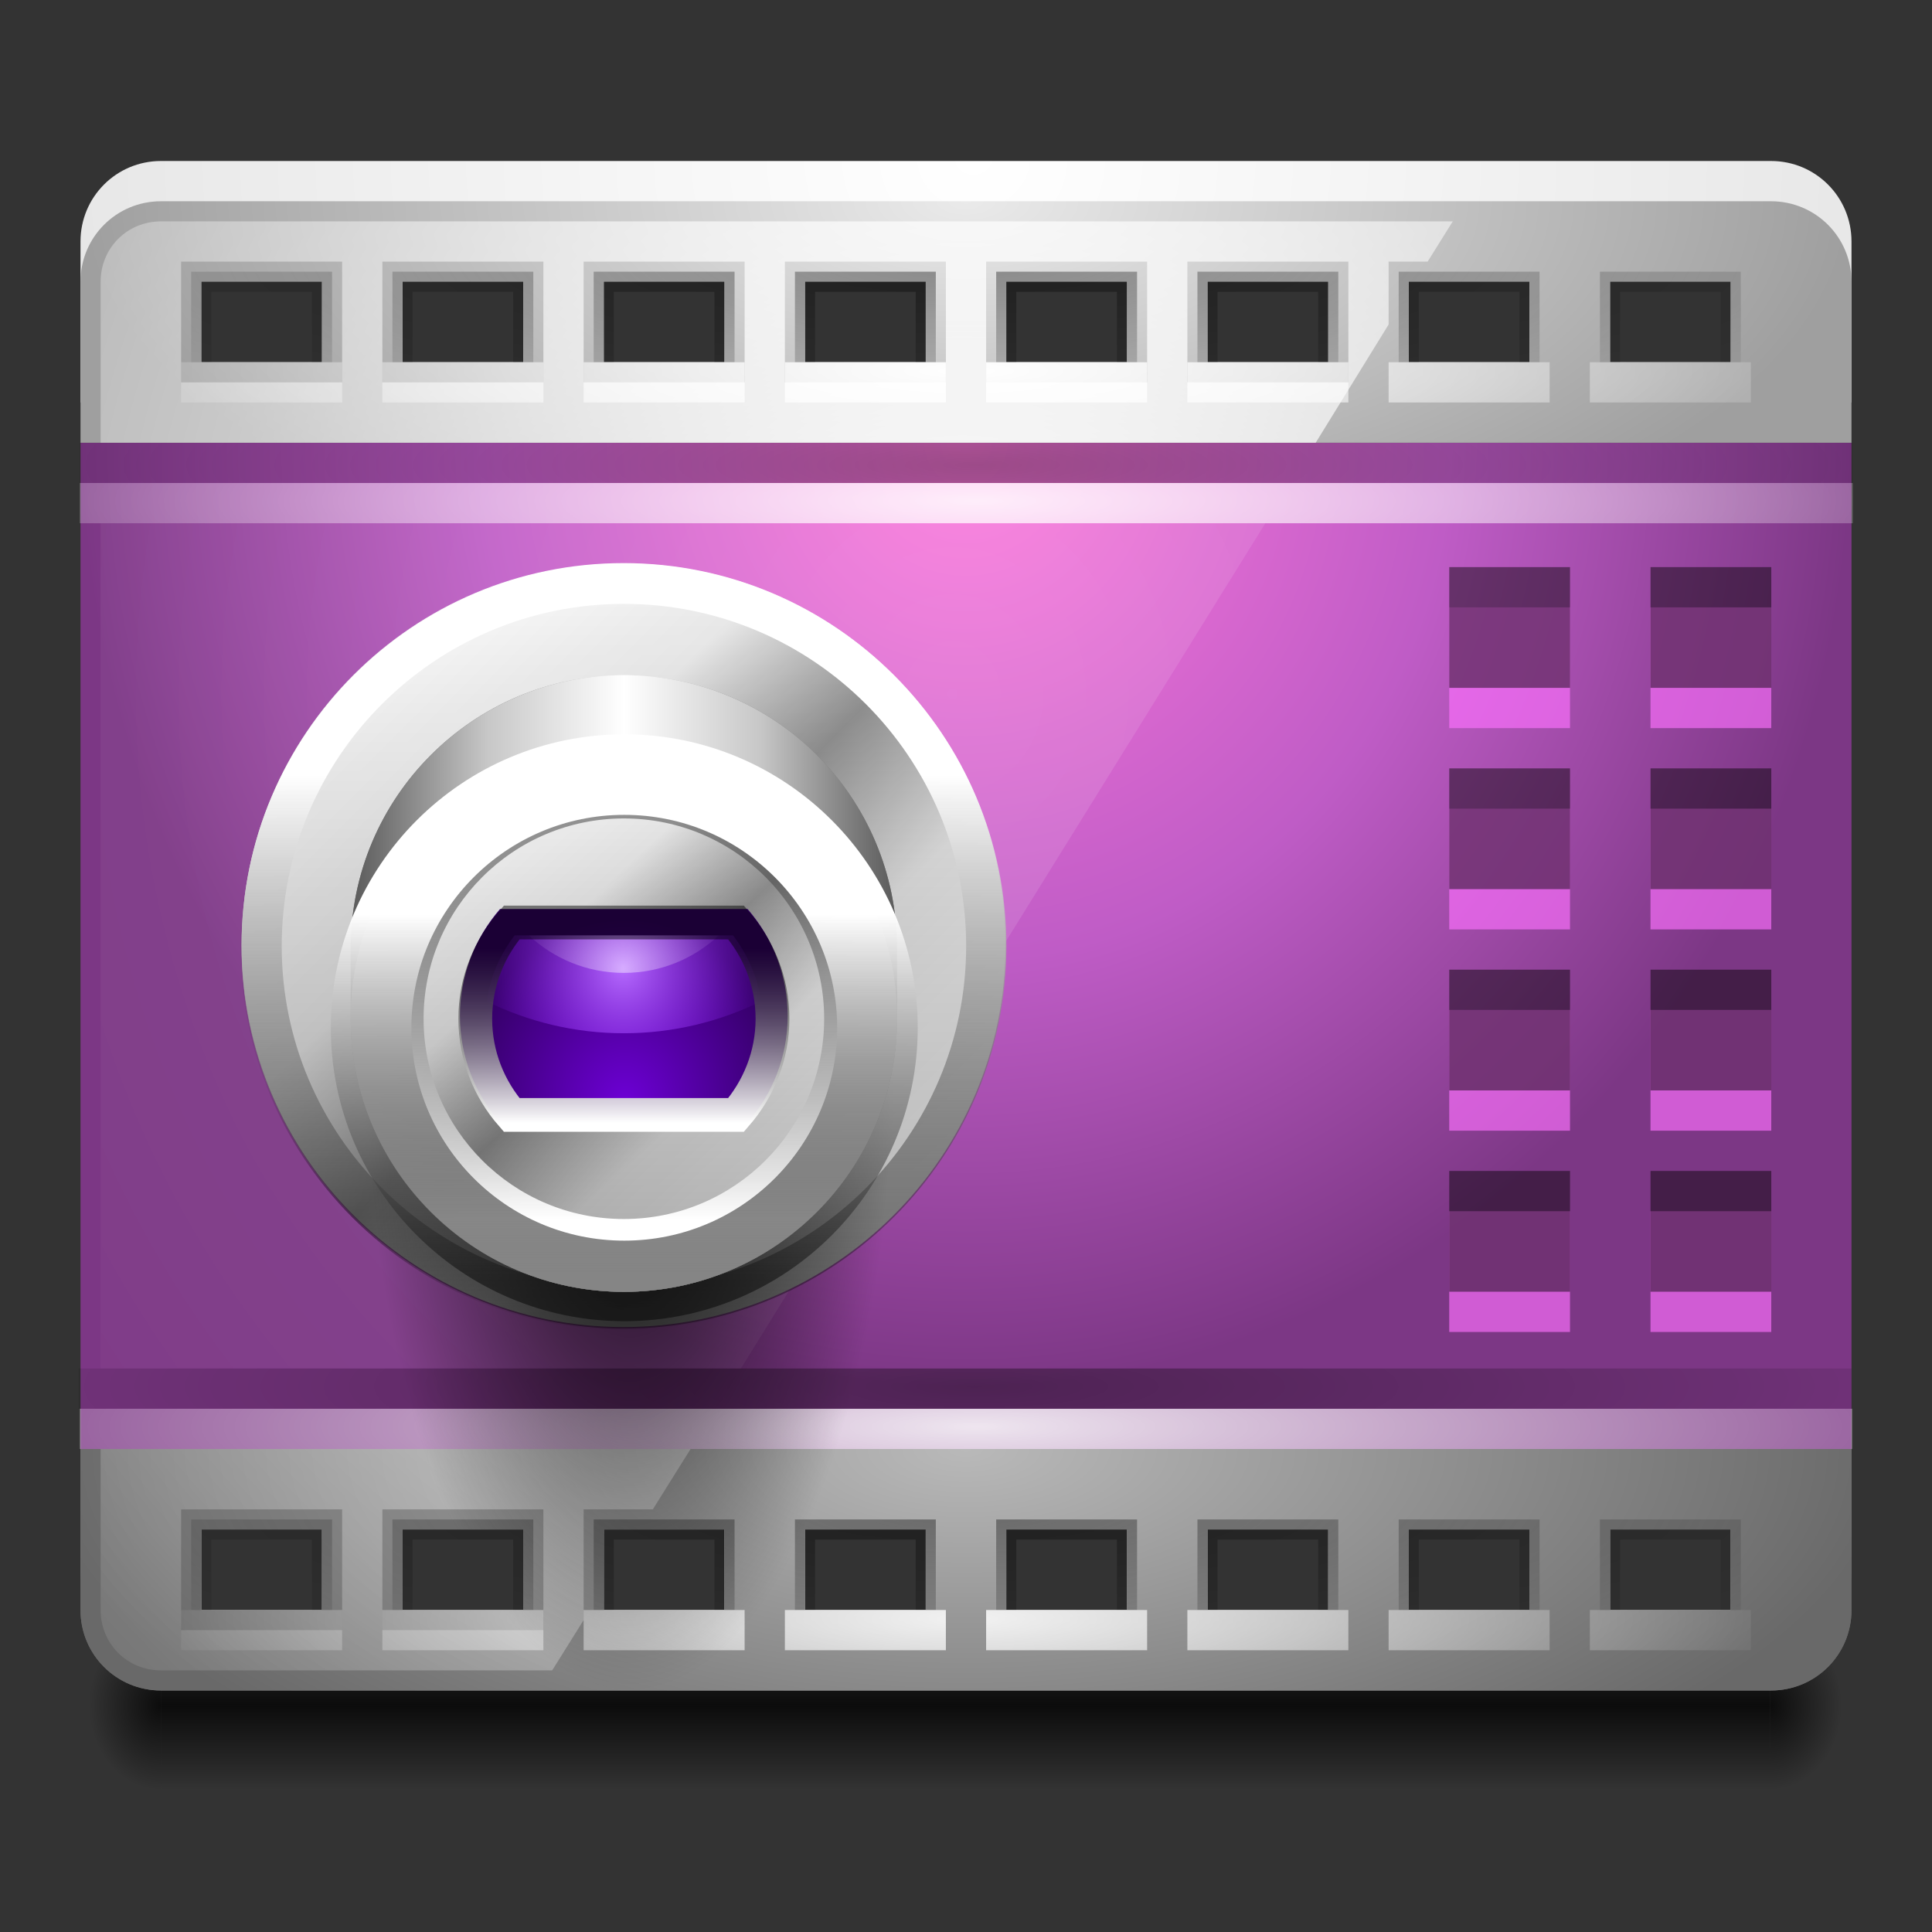 <?xml version="1.0" encoding="UTF-8" standalone="no"?>
<!-- Created with Inkscape (http://www.inkscape.org/) -->

<svg
   xmlns:dc="http://purl.org/dc/elements/1.1/"
   xmlns:cc="http://creativecommons.org/ns#"
   xmlns:rdf="http://www.w3.org/1999/02/22-rdf-syntax-ns#"
   xmlns:svg="http://www.w3.org/2000/svg"
   xmlns="http://www.w3.org/2000/svg"
   xmlns:xlink="http://www.w3.org/1999/xlink"
   xmlns:sodipodi="http://sodipodi.sourceforge.net/DTD/sodipodi-0.dtd"
   xmlns:inkscape="http://www.inkscape.org/namespaces/inkscape"
   width="48"
   height="48"
   id="svg2"
   version="1.1"
   inkscape:version="0.48.3.1 r9886"
   sodipodi:docname="kazam-icon-64.svg"
   inkscape:export-filename="./kazam-icon.png"
   inkscape:export-xdpi="90"
   inkscape:export-ydpi="90"
   author="Frank Souza">
  <rect width="100%" height="100%" fill="#333333" stroke="none"/>
  <defs
     id="defs4">
    <linearGradient
       id="linearGradient5632">
      <stop
         style="stop-color:#b0b0b0;stop-opacity:1;"
         offset="0"
         id="stop5634" />
      <stop
         style="stop-color:#ffffff;stop-opacity:1;"
         offset="1"
         id="stop5636" />
    </linearGradient>
    <linearGradient
       inkscape:collect="always"
       id="linearGradient4347-8">
      <stop
         style="stop-color:#b9b9b9;stop-opacity:1"
         offset="0"
         id="stop4349-9" />
      <stop
         style="stop-color:#696969;stop-opacity:1"
         offset="1"
         id="stop4351-4" />
    </linearGradient>
    <linearGradient
       id="linearGradient3134-1">
      <stop
         id="stop3136-5"
         offset="0"
         style="stop-color:#ffffff;stop-opacity:0.873;" />
      <stop
         id="stop3138-4"
         offset="1"
         style="stop-color:#ffffff;stop-opacity:0;" />
    </linearGradient>
    <linearGradient
       id="linearGradient3910-43">
      <stop
         id="stop3912-8"
         offset="0"
         style="stop-color:#000000;stop-opacity:0.377;" />
      <stop
         id="stop3914-9"
         offset="1"
         style="stop-color:#000000;stop-opacity:0;" />
    </linearGradient>
    <linearGradient
       id="linearGradient4287-3"
       inkscape:collect="always">
      <stop
         id="stop4289-7"
         offset="0"
         style="stop-color:#eaeaea;stop-opacity:1" />
      <stop
         id="stop4291-8"
         offset="1"
         style="stop-color:#9f9f9f;stop-opacity:1" />
    </linearGradient>
    <linearGradient
       id="linearGradient3855-8">
      <stop
         id="stop3857-0"
         offset="0"
         style="stop-color:#000000;stop-opacity:0.479;" />
      <stop
         id="stop3859-3"
         offset="1"
         style="stop-color:#ffffff;stop-opacity:1;" />
    </linearGradient>
    <linearGradient
       id="linearGradient3957-1">
      <stop
         id="stop3959-1"
         offset="0"
         style="stop-color:#ffffff;stop-opacity:0.124;" />
      <stop
         id="stop3961-4"
         offset="1"
         style="stop-color:#ffffff;stop-opacity:0;" />
    </linearGradient>
    <linearGradient
       id="linearGradient3965-1">
      <stop
         style="stop-color:#ff79dd;stop-opacity:1;"
         offset="0"
         id="stop3967-5" />
      <stop
         id="stop3881"
         offset="0.546"
         style="stop-color:#bf5cc6;stop-opacity:1;" />
      <stop
         style="stop-color:#7c3785;stop-opacity:1;"
         offset="1"
         id="stop3969-4" />
    </linearGradient>
    <linearGradient
       id="linearGradient3987-3">
      <stop
         id="stop3989-3"
         offset="0"
         style="stop-color:#595959;stop-opacity:1;" />
      <stop
         style="stop-color:#c7c7c7;stop-opacity:1;"
         offset="0.25"
         id="stop5652" />
      <stop
         style="stop-color:#ffffff;stop-opacity:1;"
         offset="0.5"
         id="stop5648" />
      <stop
         id="stop5650"
         offset="0.75"
         style="stop-color:#c7c7c7;stop-opacity:1;" />
      <stop
         id="stop3991-5"
         offset="1"
         style="stop-color:#595959;stop-opacity:1;" />
    </linearGradient>
    <linearGradient
       id="linearGradient3995-9"
       inkscape:collect="always">
      <stop
         id="stop3997-7"
         offset="0"
         style="stop-color:#6d00d6;stop-opacity:1" />
      <stop
         id="stop3999-1"
         offset="1"
         style="stop-color:#340066;stop-opacity:1" />
    </linearGradient>
    <linearGradient
       id="linearGradient4032-7"
       inkscape:collect="always">
      <stop
         id="stop4034-6"
         offset="0"
         style="stop-color:#b66bff;stop-opacity:1" />
      <stop
         id="stop4036-1"
         offset="1"
         style="stop-color:#8d19ff;stop-opacity:0;" />
    </linearGradient>
    <linearGradient
       id="linearGradient4040-4"
       inkscape:collect="always">
      <stop
         id="stop4042-7"
         offset="0"
         style="stop-color:#ffffff;stop-opacity:0.442" />
      <stop
         id="stop4044-6"
         offset="1"
         style="stop-color:#ddbaff;stop-opacity:0" />
    </linearGradient>
    <linearGradient
       id="linearGradient4519-1">
      <stop
         id="stop4521-1"
         offset="0"
         style="stop-color:#000000;stop-opacity:1;" />
      <stop
         style="stop-color:#000000;stop-opacity:0.383;"
         offset="0.6"
         id="stop4527-1" />
      <stop
         id="stop4523-9"
         offset="1"
         style="stop-color:#000000;stop-opacity:0;" />
    </linearGradient>
    <linearGradient
       id="linearGradient3121-0">
      <stop
         style="stop-color:#000000;stop-opacity:0;"
         offset="0"
         id="stop3123-1" />
      <stop
         id="stop3125-4"
         offset="0.296"
         style="stop-color:#000000;stop-opacity:0.068;" />
      <stop
         id="stop3127-2"
         offset="0.5"
         style="stop-color:#000000;stop-opacity:0.412;" />
      <stop
         style="stop-color:#000000;stop-opacity:0.067;"
         offset="0.704"
         id="stop3129-9" />
      <stop
         style="stop-color:#000000;stop-opacity:0;"
         offset="1"
         id="stop3131-6" />
    </linearGradient>
    <linearGradient
       id="linearGradient3229-73">
      <stop
         id="stop3231-2"
         offset="0"
         style="stop-color:#ffffff;stop-opacity:1;" />
      <stop
         id="stop3233-0"
         offset="1"
         style="stop-color:#e7e7e7;stop-opacity:1;" />
    </linearGradient>
    <linearGradient
       id="linearGradient3855-6"
       inkscape:collect="always">
      <stop
         id="stop3857-2"
         offset="0"
         style="stop-color:#000000;stop-opacity:0.357" />
      <stop
         id="stop3859-8"
         offset="1"
         style="stop-color:#ffffff;stop-opacity:1" />
    </linearGradient>
    <linearGradient
       id="linearGradient3971-2">
      <stop
         id="stop3973-5"
         offset="0"
         style="stop-color:#797979;stop-opacity:1" />
      <stop
         style="stop-color:#797979;stop-opacity:1"
         offset="0.296"
         id="stop3975-8" />
      <stop
         style="stop-color:#ffffff;stop-opacity:1;"
         offset="0.5"
         id="stop3977-8" />
      <stop
         id="stop3979-6"
         offset="0.704"
         style="stop-color:#797979;stop-opacity:1" />
      <stop
         id="stop3981-1"
         offset="1"
         style="stop-color:#797979;stop-opacity:1" />
    </linearGradient>
    <linearGradient
       id="linearGradient4470-6"
       inkscape:collect="always">
      <stop
         id="stop4472-6"
         offset="0"
         style="stop-color:#ffffff;stop-opacity:1;" />
      <stop
         id="stop4474-5"
         offset="1"
         style="stop-color:#ffffff;stop-opacity:0;" />
    </linearGradient>
    <linearGradient
       id="linearGradient4613-56">
      <stop
         id="stop4615-7"
         offset="0"
         style="stop-color:#000000;stop-opacity:0.77;" />
      <stop
         id="stop4617-8"
         offset="1"
         style="stop-color:#000000;stop-opacity:0;" />
    </linearGradient>
    <linearGradient
       inkscape:collect="always"
       id="linearGradient4347-8-4">
      <stop
         style="stop-color:#b9b9b9;stop-opacity:1"
         offset="0"
         id="stop4349-9-7" />
      <stop
         style="stop-color:#696969;stop-opacity:1"
         offset="1"
         id="stop4351-4-4" />
    </linearGradient>
    <linearGradient
       id="linearGradient3134-5"
       inkscape:collect="always">
      <stop
         id="stop3136-05"
         offset="0"
         style="stop-color:#ffffff;stop-opacity:1;" />
      <stop
         id="stop3138-40"
         offset="1"
         style="stop-color:#ffffff;stop-opacity:0;" />
    </linearGradient>
    <linearGradient
       id="linearGradient3855-3"
       inkscape:collect="always">
      <stop
         id="stop3857-21"
         offset="0"
         style="stop-color:#000000;stop-opacity:0.357" />
      <stop
         id="stop3859-0"
         offset="1"
         style="stop-color:#ffffff;stop-opacity:1" />
    </linearGradient>
    <linearGradient
       id="linearGradient3971-6">
      <stop
         id="stop3973-4"
         offset="0"
         style="stop-color:#797979;stop-opacity:1" />
      <stop
         style="stop-color:#797979;stop-opacity:1"
         offset="0.296"
         id="stop3975-1" />
      <stop
         style="stop-color:#ffffff;stop-opacity:1;"
         offset="0.5"
         id="stop3977-2" />
      <stop
         id="stop3979-2"
         offset="0.704"
         style="stop-color:#797979;stop-opacity:1" />
      <stop
         id="stop3981-9"
         offset="1"
         style="stop-color:#797979;stop-opacity:1" />
    </linearGradient>
    <linearGradient
       id="linearGradient4470-2"
       inkscape:collect="always">
      <stop
         id="stop4472-7"
         offset="0"
         style="stop-color:#ffffff;stop-opacity:1;" />
      <stop
         id="stop4474-6"
         offset="1"
         style="stop-color:#ffffff;stop-opacity:0;" />
    </linearGradient>
    <linearGradient
       id="linearGradient4613-9">
      <stop
         id="stop4615-5"
         offset="0"
         style="stop-color:#000000;stop-opacity:0.77;" />
      <stop
         id="stop4617-5"
         offset="1"
         style="stop-color:#000000;stop-opacity:0;" />
    </linearGradient>
    <linearGradient
       id="linearGradient4613-9-3">
      <stop
         id="stop4615-5-5"
         offset="0"
         style="stop-color:#000000;stop-opacity:0.77;" />
      <stop
         id="stop4617-5-3"
         offset="1"
         style="stop-color:#000000;stop-opacity:0;" />
    </linearGradient>
    <radialGradient
       inkscape:collect="always"
       xlink:href="#linearGradient4613-56"
       id="radialGradient5044"
       gradientUnits="userSpaceOnUse"
       gradientTransform="matrix(1.8,0,0,2,-6,-118)"
       cx="8.889"
       cy="118"
       fx="8.889"
       fy="118"
       r="2.5" />
    <linearGradient
       inkscape:collect="always"
       xlink:href="#linearGradient4613-56"
       id="linearGradient5046"
       gradientUnits="userSpaceOnUse"
       gradientTransform="matrix(0.475,0,0,0.5,1.627,1379.862)"
       x1="21"
       y1="118"
       x2="21"
       y2="113" />
    <linearGradient
       inkscape:collect="always"
       xlink:href="#linearGradient4613-56"
       id="linearGradient5048"
       gradientUnits="userSpaceOnUse"
       gradientTransform="matrix(0.475,0,0,-0.5,1.627,1497.862)"
       x1="21"
       y1="118"
       x2="21"
       y2="113" />
    <radialGradient
       inkscape:collect="always"
       xlink:href="#linearGradient4613-56"
       id="radialGradient5050"
       gradientUnits="userSpaceOnUse"
       gradientTransform="matrix(1.8,0,0,2,-6,-118)"
       cx="8.889"
       cy="118"
       fx="8.889"
       fy="118"
       r="2.5" />
    <radialGradient
       inkscape:collect="always"
       xlink:href="#linearGradient3229-73"
       id="radialGradient5052"
       gradientUnits="userSpaceOnUse"
       gradientTransform="matrix(0.466,0,0,-0.136,2.387,1559.592)"
       cx="64"
       cy="953.075"
       fx="64"
       fy="953.075"
       r="59" />
    <radialGradient
       inkscape:collect="always"
       xlink:href="#linearGradient3965-1"
       id="radialGradient5054"
       gradientUnits="userSpaceOnUse"
       gradientTransform="matrix(3.0032605e-6,1.093,-1,2.7496812e-6,1423.072,1366.396)"
       cx="32"
       cy="1390.604"
       fx="32"
       fy="1390.604"
       r="27" />
    <radialGradient
       inkscape:collect="always"
       xlink:href="#linearGradient3229-73"
       id="radialGradient5056"
       gradientUnits="userSpaceOnUse"
       gradientTransform="matrix(0.466,0,0,0.415,2.387,1004.831)"
       cx="64"
       cy="936.434"
       fx="64"
       fy="936.434"
       r="59" />
    <radialGradient
       inkscape:collect="always"
       xlink:href="#linearGradient4287-3"
       id="radialGradient5058"
       gradientUnits="userSpaceOnUse"
       gradientTransform="matrix(0.466,0,0,0.194,2.401,1214.589)"
       cx="64"
       cy="928.801"
       fx="64"
       fy="928.801"
       r="59" />
    <radialGradient
       inkscape:collect="always"
       xlink:href="#linearGradient3910-43"
       id="radialGradient5060"
       gradientUnits="userSpaceOnUse"
       gradientTransform="matrix(0.623,1.058188e-7,-1.5391825e-8,0.094,-7.65,1312.196)"
       cx="64.093"
       cy="953.27"
       fx="64.093"
       fy="953.27"
       r="59.5" />
    <radialGradient
       inkscape:collect="always"
       xlink:href="#linearGradient3910-43"
       id="radialGradient5062"
       gradientUnits="userSpaceOnUse"
       gradientTransform="matrix(0.623,1.058188e-7,-1.5391825e-8,0.094,-7.641,1340.197)"
       cx="64.093"
       cy="953.27"
       fx="64.093"
       fy="953.27"
       r="59.5" />
    <radialGradient
       inkscape:collect="always"
       xlink:href="#linearGradient3910-43"
       id="radialGradient5064"
       gradientUnits="userSpaceOnUse"
       gradientTransform="matrix(0.675,0,0,0.129,-10.824,1275.745)"
       cx="63.464"
       cy="931.134"
       fx="63.464"
       fy="931.134"
       r="50.387" />
    <radialGradient
       inkscape:collect="always"
       xlink:href="#linearGradient3134-1"
       id="radialGradient5066"
       gradientUnits="userSpaceOnUse"
       gradientTransform="matrix(0.466,0,0,0.109,2.401,1295.682)"
       cx="63.464"
       cy="949.854"
       fx="63.464"
       fy="949.854"
       r="50.387" />
    <radialGradient
       inkscape:collect="always"
       xlink:href="#linearGradient3957-1"
       id="radialGradient5068"
       gradientUnits="userSpaceOnUse"
       gradientTransform="matrix(1.702,0,0,1.872,-20.362,1242.304)"
       cx="30.175"
       cy="88.711"
       fx="30.175"
       fy="88.711"
       r="23.5" />
    <linearGradient
       inkscape:collect="always"
       xlink:href="#linearGradient5632"
       id="linearGradient5070"
       gradientUnits="userSpaceOnUse"
       x1="22.5"
       y1="97.847"
       x2="22.5"
       y2="33" />
    <linearGradient
       inkscape:collect="always"
       xlink:href="#linearGradient3121-0"
       id="linearGradient5072"
       gradientUnits="userSpaceOnUse"
       x1="-10"
       y1="65.5"
       x2="55"
       y2="65.5" />
    <linearGradient
       inkscape:collect="always"
       xlink:href="#linearGradient3855-6"
       id="linearGradient5074"
       gradientUnits="userSpaceOnUse"
       x1="22.445"
       y1="98"
       x2="22.445"
       y2="48.309" />
    <radialGradient
       inkscape:collect="always"
       xlink:href="#linearGradient4347-8"
       id="radialGradient5076"
       gradientUnits="userSpaceOnUse"
       gradientTransform="matrix(0.466,0,0,-0.194,2.401,1618.135)"
       cx="64"
       cy="964.393"
       fx="64"
       fy="964.393"
       r="59" />
    <radialGradient
       inkscape:collect="always"
       xlink:href="#linearGradient3134-1"
       id="radialGradient5078"
       gradientUnits="userSpaceOnUse"
       gradientTransform="matrix(0.623,-1.058188e-7,-1.5390553e-8,-0.094,-7.649,1520.528)"
       cx="64.093"
       cy="953.27"
       fx="64.093"
       fy="953.27"
       r="59.5" />
    <radialGradient
       inkscape:collect="always"
       xlink:href="#linearGradient3134-1"
       id="radialGradient5080"
       gradientUnits="userSpaceOnUse"
       gradientTransform="matrix(0.623,-1.058188e-7,-1.5390553e-8,-0.094,-7.654,1492.528)"
       cx="64.093"
       cy="953.27"
       fx="64.093"
       fy="953.27"
       r="59.5" />
    <radialGradient
       inkscape:collect="always"
       xlink:href="#linearGradient3910-43"
       id="radialGradient5082"
       gradientUnits="userSpaceOnUse"
       gradientTransform="matrix(0.675,0,0,0.129,-10.824,1312.745)"
       cx="63.464"
       cy="931.134"
       fx="63.464"
       fy="931.134"
       r="50.387" />
    <radialGradient
       inkscape:collect="always"
       xlink:href="#linearGradient3134-1"
       id="radialGradient5084"
       gradientUnits="userSpaceOnUse"
       gradientTransform="matrix(0.466,0,0,0.109,2.401,1332.682)"
       cx="63.464"
       cy="949.854"
       fx="63.464"
       fy="949.854"
       r="50.387" />
    <radialGradient
       inkscape:collect="always"
       xlink:href="#linearGradient4470-6"
       id="radialGradient5086"
       gradientUnits="userSpaceOnUse"
       gradientTransform="matrix(1.702,0,0,1.872,-20.362,-77.058)"
       cx="30.175"
       cy="88.711"
       fx="30.175"
       fy="88.711"
       r="23.5" />
    <radialGradient
       inkscape:collect="always"
       xlink:href="#linearGradient4519-1"
       id="radialGradient5088"
       gradientUnits="userSpaceOnUse"
       gradientTransform="matrix(-6.2503233e-7,0.947,-0.454,-3.0707099e-7,473.599,61.238)"
       cx="41"
       cy="994.784"
       fx="41"
       fy="994.784"
       r="20" />
    <linearGradient
       inkscape:collect="always"
       xlink:href="#linearGradient3971-2"
       id="linearGradient5090"
       gradientUnits="userSpaceOnUse"
       gradientTransform="matrix(0.478,0,0,0.478,0.248,944.684)"
       x1="26"
       y1="988.862"
       x2="63"
       y2="988.862" />
    <linearGradient
       inkscape:collect="always"
       xlink:href="#linearGradient3987-3"
       id="linearGradient5092"
       gradientUnits="userSpaceOnUse"
       x1="12.683"
       y1="1417.645"
       x2="30.379"
       y2="1417.645" />
    <linearGradient
       inkscape:collect="always"
       xlink:href="#linearGradient5632"
       id="linearGradient5094"
       gradientUnits="userSpaceOnUse"
       gradientTransform="matrix(0.478,0,0,0.478,0.248,1386.539)"
       x1="44.5"
       y1="85.999"
       x2="44.5"
       y2="48.992" />
    <linearGradient
       inkscape:collect="always"
       xlink:href="#linearGradient3121-0"
       id="linearGradient5096"
       gradientUnits="userSpaceOnUse"
       gradientTransform="matrix(0,0.478,-0.478,0,53.815,1397.54)"
       x1="32"
       y1="81"
       x2="59"
       y2="56" />
    <linearGradient
       inkscape:collect="always"
       xlink:href="#linearGradient3855-6"
       id="linearGradient5098"
       gradientUnits="userSpaceOnUse"
       gradientTransform="matrix(0.479,0,0,0.479,0.235,1386.52)"
       x1="43.699"
       y1="50.045"
       x2="43.699"
       y2="82.344" />
    <radialGradient
       inkscape:collect="always"
       xlink:href="#linearGradient3995-9"
       id="radialGradient5100"
       gradientUnits="userSpaceOnUse"
       gradientTransform="matrix(0.451,0,0,0.505,3.106,917.995)"
       cx="41"
       cy="997.334"
       fx="41"
       fy="997.334"
       r="12.556" />
    <radialGradient
       inkscape:collect="always"
       xlink:href="#linearGradient4032-7"
       id="radialGradient5102"
       gradientUnits="userSpaceOnUse"
       gradientTransform="matrix(0.401,0,0,0.451,5.143,1385.326)"
       cx="40.875"
       cy="70.47"
       fx="40.875"
       fy="70.47"
       r="12.375" />
    <radialGradient
       inkscape:collect="always"
       xlink:href="#linearGradient4040-4"
       id="radialGradient5104"
       gradientUnits="userSpaceOnUse"
       gradientTransform="matrix(0.451,0,0,0.393,3.106,1389.652)"
       cx="40.875"
       cy="70.131"
       fx="40.875"
       fy="70.131"
       r="8.969" />
    <linearGradient
       inkscape:collect="always"
       xlink:href="#linearGradient3855-8"
       id="linearGradient5106"
       gradientUnits="userSpaceOnUse"
       gradientTransform="matrix(0.492,0,0,0.492,-0.371,930.641)"
       x1="44.5"
       y1="986.213"
       x2="44.5"
       y2="999.18" />
    <linearGradient
       inkscape:collect="always"
       xlink:href="#linearGradient3855-8"
       id="linearGradient5108"
       gradientUnits="userSpaceOnUse"
       gradientTransform="matrix(0.971,0,0,0.971,1.302,926.337)"
       x1="44.5"
       y1="86"
       x2="44.5"
       y2="58.484" />
    <radialGradient
       inkscape:collect="always"
       xlink:href="#linearGradient3229-73"
       id="radialGradient5110"
       gradientUnits="userSpaceOnUse"
       gradientTransform="matrix(0,0.273,-1,-1.8822082e-8,41,1507.817)"
       cx="24"
       cy="17"
       fx="24"
       fy="17"
       r="22" />
    <radialGradient
       inkscape:collect="always"
       xlink:href="#linearGradient4613-9"
       id="radialGradient5112"
       gradientUnits="userSpaceOnUse"
       gradientTransform="matrix(1.8,0,0,2,-6,-118)"
       cx="8.889"
       cy="118"
       fx="8.889"
       fy="118"
       r="2.5" />
    <linearGradient
       inkscape:collect="always"
       xlink:href="#linearGradient4613-9"
       id="linearGradient5114"
       gradientUnits="userSpaceOnUse"
       gradientTransform="matrix(0.93,0,0,1,0.699,924.362)"
       x1="21"
       y1="118"
       x2="21"
       y2="113" />
    <linearGradient
       inkscape:collect="always"
       xlink:href="#linearGradient4613-9"
       id="linearGradient5116"
       gradientUnits="userSpaceOnUse"
       gradientTransform="matrix(0.93,0,0,-1,0.699,1160.362)"
       x1="21"
       y1="118"
       x2="21"
       y2="113" />
    <radialGradient
       inkscape:collect="always"
       xlink:href="#linearGradient4613-9"
       id="radialGradient5118"
       gradientUnits="userSpaceOnUse"
       gradientTransform="matrix(1.8,0,0,2,-6,-118)"
       cx="8.889"
       cy="118"
       fx="8.889"
       fy="118"
       r="2.5" />
    <radialGradient
       inkscape:collect="always"
       xlink:href="#linearGradient4347-8-4"
       id="radialGradient5120"
       gradientUnits="userSpaceOnUse"
       gradientTransform="matrix(1.015,0,0,-0.441,-0.364,1524.468)"
       cx="24"
       cy="20.631"
       fx="24"
       fy="20.631"
       r="22.656" />
    <radialGradient
       inkscape:collect="always"
       xlink:href="#linearGradient4347-8"
       id="radialGradient5122"
       gradientUnits="userSpaceOnUse"
       gradientTransform="matrix(1.015,0,0,-0.441,-0.364,1524.468)"
       cx="24"
       cy="20.631"
       fx="24"
       fy="20.631"
       r="22.656" />
    <radialGradient
       inkscape:collect="always"
       xlink:href="#linearGradient3910-43"
       id="radialGradient5124"
       gradientUnits="userSpaceOnUse"
       gradientTransform="matrix(0.582,0,0,0.096,-12.201,1429.391)"
       cx="62.187"
       cy="912.331"
       fx="62.187"
       fy="912.331"
       r="49.817" />
    <radialGradient
       inkscape:collect="always"
       xlink:href="#linearGradient3134-1"
       id="radialGradient5126"
       gradientUnits="userSpaceOnUse"
       gradientTransform="matrix(0.422,0,0,0.08,-2.214,1443.736)"
       cx="62.187"
       cy="948.097"
       fx="62.187"
       fy="948.097"
       r="49.817" />
    <radialGradient
       inkscape:collect="always"
       xlink:href="#linearGradient3965-1"
       id="radialGradient5128"
       gradientUnits="userSpaceOnUse"
       gradientTransform="matrix(-7.9415538e-7,1.068,-1,-7.4346422e-7,1504.862,1464.727)"
       cx="24"
       cy="1480.862"
       fx="24"
       fy="1480.862"
       r="22" />
    <radialGradient
       inkscape:collect="always"
       xlink:href="#linearGradient3229-73"
       id="radialGradient5130"
       gradientUnits="userSpaceOnUse"
       gradientTransform="matrix(0.38,0,0,0.348,-0.131,1157.399)"
       cx="64"
       cy="936.434"
       fx="64"
       fy="936.434"
       r="59" />
    <radialGradient
       inkscape:collect="always"
       xlink:href="#linearGradient4287-3"
       id="radialGradient5132"
       gradientUnits="userSpaceOnUse"
       gradientTransform="matrix(0.971,-1.068138e-8,0,0.441,0.695,1481.256)"
       cx="24"
       cy="7.038"
       fx="24"
       fy="7.038"
       r="22.656" />
    <radialGradient
       inkscape:collect="always"
       xlink:href="#linearGradient4470-2"
       id="radialGradient5134"
       gradientUnits="userSpaceOnUse"
       gradientTransform="matrix(1.429,0,0,1.571,-19.205,1356.823)"
       cx="30.175"
       cy="88.711"
       fx="30.175"
       fy="88.711"
       r="23.5" />
    <radialGradient
       inkscape:collect="always"
       xlink:href="#linearGradient3910-43"
       id="radialGradient5136"
       gradientUnits="userSpaceOnUse"
       gradientTransform="matrix(0.506,8.8812206e-8,-1.2494539e-8,0.079,-8.187,1415.607)"
       cx="64.093"
       cy="953.27"
       fx="64.093"
       fy="953.27"
       r="59.5" />
    <radialGradient
       inkscape:collect="always"
       xlink:href="#linearGradient3910-43"
       id="radialGradient5138"
       gradientUnits="userSpaceOnUse"
       gradientTransform="matrix(0.582,0,0,0.096,-12.201,1398.391)"
       cx="62.187"
       cy="912.331"
       fx="62.187"
       fy="912.331"
       r="49.817" />
    <radialGradient
       inkscape:collect="always"
       xlink:href="#linearGradient3134-5"
       id="radialGradient5140"
       gradientUnits="userSpaceOnUse"
       gradientTransform="matrix(0.482,-1.2969657e-7,2.1616093e-8,0.08,-5.959,1412.736)"
       cx="62.187"
       cy="948.097"
       fx="62.187"
       fy="948.097"
       r="49.817" />
    <radialGradient
       inkscape:collect="always"
       xlink:href="#linearGradient3957-1"
       id="radialGradient5142"
       gradientUnits="userSpaceOnUse"
       gradientTransform="matrix(1.429,0,0,1.571,-19.446,1357.233)"
       cx="30.175"
       cy="88.711"
       fx="30.175"
       fy="88.711"
       r="23.5" />
    <linearGradient
       inkscape:collect="always"
       xlink:href="#linearGradient5632"
       id="linearGradient5144"
       gradientUnits="userSpaceOnUse"
       x1="-44.211"
       y1="98"
       x2="-44.211"
       y2="33" />
    <linearGradient
       inkscape:collect="always"
       xlink:href="#linearGradient3121-0"
       id="linearGradient5146"
       gradientUnits="userSpaceOnUse"
       x1="-9.97"
       y1="66.904"
       x2="54.97"
       y2="66.904" />
    <linearGradient
       inkscape:collect="always"
       xlink:href="#linearGradient3855-3"
       id="linearGradient5148"
       gradientUnits="userSpaceOnUse"
       x1="22.445"
       y1="98"
       x2="22.445"
       y2="50.186" />
    <radialGradient
       inkscape:collect="always"
       xlink:href="#linearGradient3134-1"
       id="radialGradient5150"
       gradientUnits="userSpaceOnUse"
       gradientTransform="matrix(0.506,-8.8812206e-8,-1.2497973e-8,-0.079,-8.195,1590.117)"
       cx="64.093"
       cy="953.27"
       fx="64.093"
       fy="953.27"
       r="59.5" />
    <radialGradient
       inkscape:collect="always"
       xlink:href="#linearGradient3134-1"
       id="radialGradient5152"
       gradientUnits="userSpaceOnUse"
       gradientTransform="matrix(0.506,-8.8812206e-8,-1.2497973e-8,-0.079,-8.19,1567.117)"
       cx="64.093"
       cy="953.27"
       fx="64.093"
       fy="953.27"
       r="59.5" />
    <radialGradient
       inkscape:collect="always"
       xlink:href="#linearGradient4519-1"
       id="radialGradient5154"
       gradientUnits="userSpaceOnUse"
       gradientTransform="matrix(0,0.8,-0.329,0,342.563,1472.562)"
       cx="41"
       cy="993.667"
       fx="41"
       fy="993.667"
       r="20" />
    <linearGradient
       inkscape:collect="always"
       xlink:href="#linearGradient3971-6"
       id="linearGradient5156"
       gradientUnits="userSpaceOnUse"
       gradientTransform="matrix(0.367,0,0,0.367,-0.822,1140.855)"
       x1="26"
       y1="988.862"
       x2="63"
       y2="988.862" />
    <linearGradient
       inkscape:collect="always"
       xlink:href="#linearGradient3987-3"
       id="linearGradient5158"
       gradientUnits="userSpaceOnUse"
       x1="8.714"
       y1="1503.797"
       x2="22.286"
       y2="1503.797" />
    <linearGradient
       inkscape:collect="always"
       xlink:href="#linearGradient5632"
       id="linearGradient5160"
       gradientUnits="userSpaceOnUse"
       gradientTransform="matrix(0.367,0,0,0.367,-0.822,1479.913)"
       x1="44.5"
       y1="85.999"
       x2="44.5"
       y2="49" />
    <linearGradient
       inkscape:collect="always"
       xlink:href="#linearGradient3121-0"
       id="linearGradient5162"
       gradientUnits="userSpaceOnUse"
       gradientTransform="matrix(0,0.367,-0.367,0,40.259,1488.35)"
       x1="32"
       y1="81"
       x2="59"
       y2="56" />
    <linearGradient
       inkscape:collect="always"
       xlink:href="#linearGradient3855-3"
       id="linearGradient5164"
       gradientUnits="userSpaceOnUse"
       gradientTransform="matrix(0.367,0,0,0.367,-0.832,1479.919)"
       x1="43.699"
       y1="50.045"
       x2="43.699"
       y2="81.042" />
    <radialGradient
       inkscape:collect="always"
       xlink:href="#linearGradient3995-9"
       id="radialGradient5166"
       gradientUnits="userSpaceOnUse"
       gradientTransform="matrix(0.378,0,0,0.424,0.249,610.045)"
       cx="41"
       cy="997.334"
       fx="41"
       fy="997.334"
       r="12.556" />
    <radialGradient
       inkscape:collect="always"
       xlink:href="#linearGradient4032-7"
       id="radialGradient5168"
       gradientUnits="userSpaceOnUse"
       gradientTransform="matrix(0.336,0,0,0.379,1.96,1002.269)"
       cx="40.875"
       cy="70.47"
       fx="40.875"
       fy="70.47"
       r="12.375" />
    <radialGradient
       inkscape:collect="always"
       xlink:href="#linearGradient4040-4"
       id="radialGradient5170"
       gradientUnits="userSpaceOnUse"
       gradientTransform="matrix(0.378,0,0,0.33,0.249,1005.9)"
       cx="40.875"
       cy="70.131"
       fx="40.875"
       fy="70.131"
       r="8.969" />
    <linearGradient
       inkscape:collect="always"
       xlink:href="#linearGradient3855-8"
       id="linearGradient5172"
       gradientUnits="userSpaceOnUse"
       gradientTransform="matrix(0.321,0,0,0.319,1.215,1188.52)"
       x1="44.5"
       y1="985.588"
       x2="44.5"
       y2="999.18" />
    <linearGradient
       inkscape:collect="always"
       xlink:href="#linearGradient3855-8"
       id="linearGradient5174"
       gradientUnits="userSpaceOnUse"
       x1="44.5"
       y1="86"
       x2="44.5"
       y2="59.229" />
    <radialGradient
       inkscape:collect="always"
       xlink:href="#linearGradient3910-43"
       id="radialGradient5176"
       gradientUnits="userSpaceOnUse"
       gradientTransform="matrix(0.506,-8.8812206e-8,-1.2497973e-8,-0.079,-8.22,1589.117)"
       cx="64.093"
       cy="953.27"
       fx="64.093"
       fy="953.27"
       r="59.5" />
    <radialGradient
       inkscape:collect="always"
       xlink:href="#linearGradient3229-73"
       id="radialGradient5244"
       gradientUnits="userSpaceOnUse"
       gradientTransform="matrix(0.999,0,0,-0.667,0.18,1569.916)"
       cx="15.844"
       cy="-3.665"
       fx="15.844"
       fy="-3.665"
       r="15" />
    <radialGradient
       inkscape:collect="always"
       xlink:href="#linearGradient4613-9-3"
       id="radialGradient5246"
       gradientUnits="userSpaceOnUse"
       gradientTransform="matrix(1.8,0,0,2,-6,-118)"
       cx="8.889"
       cy="118"
       fx="8.889"
       fy="118"
       r="2.5" />
    <linearGradient
       inkscape:collect="always"
       xlink:href="#linearGradient4613-9-3"
       id="linearGradient5248"
       gradientUnits="userSpaceOnUse"
       gradientTransform="matrix(1.122,0,0,1,-1.894,924.362)"
       x1="21"
       y1="118"
       x2="21"
       y2="113" />
    <linearGradient
       inkscape:collect="always"
       xlink:href="#linearGradient4613-9-3"
       id="linearGradient5250"
       gradientUnits="userSpaceOnUse"
       gradientTransform="matrix(1.122,0,0,-1,-1.894,1160.362)"
       x1="21"
       y1="118"
       x2="21"
       y2="113" />
    <radialGradient
       inkscape:collect="always"
       xlink:href="#linearGradient4613-9-3"
       id="radialGradient5252"
       gradientUnits="userSpaceOnUse"
       gradientTransform="matrix(1.8,0,0,2,-6,-118)"
       cx="8.889"
       cy="118"
       fx="8.889"
       fy="118"
       r="2.5" />
    <radialGradient
       inkscape:collect="always"
       xlink:href="#linearGradient4347-8"
       id="radialGradient5254"
       gradientUnits="userSpaceOnUse"
       gradientTransform="matrix(1.133,0,0,-0.601,-1.932,1571.66)"
       cx="15.844"
       cy="-4.498"
       fx="15.844"
       fy="-4.498"
       r="15" />
    <radialGradient
       inkscape:collect="always"
       xlink:href="#linearGradient4470-2"
       id="radialGradient5256"
       gradientUnits="userSpaceOnUse"
       gradientTransform="matrix(0.942,0,0,1.036,-12.501,1468.695)"
       cx="30.175"
       cy="88.711"
       fx="30.175"
       fy="88.711"
       r="23.5" />
    <radialGradient
       inkscape:collect="always"
       xlink:href="#linearGradient3910-43"
       id="radialGradient5258"
       gradientUnits="userSpaceOnUse"
       gradientTransform="matrix(2.814,0,0,0.167,-28.584,1575.054)"
       cx="15.844"
       cy="3.344"
       fx="15.844"
       fy="3.344"
       r="13.5" />
    <radialGradient
       inkscape:collect="always"
       xlink:href="#linearGradient3965-1"
       id="radialGradient5260"
       gradientUnits="userSpaceOnUse"
       gradientTransform="matrix(-5.4146957e-7,0.812,-0.682,-5.650314e-7,1025.679,1535.88)"
       cx="24"
       cy="1480.862"
       fx="24"
       fy="1480.862"
       r="22" />
    <radialGradient
       inkscape:collect="always"
       xlink:href="#linearGradient3910-43"
       id="radialGradient5262"
       gradientUnits="userSpaceOnUse"
       gradientTransform="matrix(0.341,5.8586877e-8,0,0.052,-5.662,1506.219)"
       cx="64.093"
       cy="953.27"
       fx="64.093"
       fy="953.27"
       r="59.5" />
    <radialGradient
       inkscape:collect="always"
       xlink:href="#linearGradient3957-1"
       id="radialGradient5264"
       gradientUnits="userSpaceOnUse"
       gradientTransform="matrix(0.942,0,0,1.036,-12.66,1468.966)"
       cx="30.175"
       cy="88.711"
       fx="30.175"
       fy="88.711"
       r="23.5" />
    <linearGradient
       inkscape:collect="always"
       xlink:href="#linearGradient5632"
       id="linearGradient5266"
       gradientUnits="userSpaceOnUse"
       x1="-44.211"
       y1="98"
       x2="-44.211"
       y2="33" />
    <linearGradient
       inkscape:collect="always"
       xlink:href="#linearGradient3121-0"
       id="linearGradient5268"
       gradientUnits="userSpaceOnUse"
       x1="-9.97"
       y1="66.904"
       x2="54.97"
       y2="66.904" />
    <linearGradient
       inkscape:collect="always"
       xlink:href="#linearGradient3855-3"
       id="linearGradient5270"
       gradientUnits="userSpaceOnUse"
       x1="22.445"
       y1="98"
       x2="22.445"
       y2="50.186" />
    <radialGradient
       inkscape:collect="always"
       xlink:href="#linearGradient3134-1"
       id="radialGradient5272"
       gradientUnits="userSpaceOnUse"
       gradientTransform="matrix(0.341,-5.8586877e-8,0,-0.052,-5.662,1623.506)"
       cx="64.093"
       cy="953.27"
       fx="64.093"
       fy="953.27"
       r="59.5" />
    <radialGradient
       inkscape:collect="always"
       xlink:href="#linearGradient3134-1"
       id="radialGradient5274"
       gradientUnits="userSpaceOnUse"
       gradientTransform="matrix(0.341,-5.8586877e-8,0,-0.052,-5.662,1606.506)"
       cx="64.093"
       cy="953.27"
       fx="64.093"
       fy="953.27"
       r="59.5" />
    <linearGradient
       inkscape:collect="always"
       xlink:href="#linearGradient3987-3"
       id="linearGradient5276"
       gradientUnits="userSpaceOnUse"
       gradientTransform="matrix(0.662,0,0,0.662,0.239,569.357)"
       x1="8.714"
       y1="1503.797"
       x2="22.286"
       y2="1503.797" />
    <linearGradient
       inkscape:collect="always"
       xlink:href="#linearGradient5632"
       id="linearGradient5278"
       gradientUnits="userSpaceOnUse"
       gradientTransform="matrix(0.243,0,0,0.243,-0.324,1550.443)"
       x1="44.5"
       y1="85.999"
       x2="44.5"
       y2="49" />
    <linearGradient
       inkscape:collect="always"
       xlink:href="#linearGradient3121-0"
       id="linearGradient5280"
       gradientUnits="userSpaceOnUse"
       gradientTransform="matrix(0,0.243,-0.243,0,26.919,1556.039)"
       x1="32"
       y1="81"
       x2="59"
       y2="56" />
    <radialGradient
       inkscape:collect="always"
       xlink:href="#linearGradient4519-1"
       id="radialGradient5282"
       gradientUnits="userSpaceOnUse"
       gradientTransform="matrix(0,0.584,-0.219,0,228.556,1542.736)"
       cx="40.473"
       cy="993.287"
       fx="40.473"
       fy="993.287"
       r="20" />
    <linearGradient
       inkscape:collect="always"
       xlink:href="#linearGradient3855-3"
       id="linearGradient5284"
       gradientUnits="userSpaceOnUse"
       gradientTransform="matrix(0.243,0,0,0.243,-0.322,1550.463)"
       x1="43.699"
       y1="50.045"
       x2="43.699"
       y2="81.042" />
    <linearGradient
       inkscape:collect="always"
       xlink:href="#linearGradient3855-8"
       id="linearGradient5286"
       gradientUnits="userSpaceOnUse"
       x1="44.5"
       y1="86"
       x2="44.5"
       y2="55.99" />
    <radialGradient
       inkscape:collect="always"
       xlink:href="#linearGradient3910-43"
       id="radialGradient5288"
       gradientUnits="userSpaceOnUse"
       gradientTransform="matrix(0.341,-5.8586877e-8,0,-0.052,-5.662,1622.506)"
       cx="64.093"
       cy="953.27"
       fx="64.093"
       fy="953.27"
       r="59.5" />
    <linearGradient
       inkscape:collect="always"
       xlink:href="#linearGradient3855-8"
       id="linearGradient5290"
       gradientUnits="userSpaceOnUse"
       gradientTransform="translate(0.168,1549.53)"
       x1="10.832"
       y1="15.832"
       x2="10.832"
       y2="18.832" />
    <radialGradient
       inkscape:collect="always"
       xlink:href="#linearGradient3995-9"
       id="radialGradient5292"
       gradientUnits="userSpaceOnUse"
       gradientTransform="matrix(1.795,0,0,1.2,-8.36,-313.694)"
       cx="10.512"
       cy="1568.374"
       fx="10.512"
       fy="1568.374"
       r="2.5" />
    <radialGradient
       inkscape:collect="always"
       xlink:href="#linearGradient4032-7"
       id="radialGradient5294"
       gradientUnits="userSpaceOnUse"
       gradientTransform="matrix(1.386,4.6420949e-8,-5.3577266e-8,1.6,-4.06,-941.201)"
       cx="10.512"
       cy="1567.845"
       fx="10.512"
       fy="1567.845"
       r="2.5" />
    <radialGradient
       inkscape:collect="always"
       xlink:href="#linearGradient4040-4"
       id="radialGradient5296"
       gradientUnits="userSpaceOnUse"
       gradientTransform="matrix(1.42,-1.7748656e-5,1.5378552e-5,1.231,-4.444,-362.576)"
       cx="10.512"
       cy="1567.255"
       fx="10.512"
       fy="1567.255"
       r="2.438" />
    <radialGradient
       inkscape:collect="always"
       xlink:href="#linearGradient3229-73"
       id="radialGradient5298"
       gradientUnits="userSpaceOnUse"
       gradientTransform="matrix(0.999,0,0,0.667,0.18,1557.82)"
       cx="15.844"
       cy="-11.156"
       fx="15.844"
       fy="-11.156"
       r="15" />
    <radialGradient
       inkscape:collect="always"
       xlink:href="#linearGradient4287-3"
       id="radialGradient5300"
       gradientUnits="userSpaceOnUse"
       gradientTransform="matrix(0.999,0,0,0.601,0.18,1558.076)"
       cx="15.844"
       cy="-11.156"
       fx="15.844"
       fy="-11.156"
       r="15" />
    <radialGradient
       inkscape:collect="always"
       xlink:href="#linearGradient4470-2"
       id="radialGradient5302"
       gradientUnits="userSpaceOnUse"
       gradientTransform="matrix(0.942,0,0,1.036,-12.501,1468.695)"
       cx="30.175"
       cy="88.711"
       fx="30.175"
       fy="88.711"
       r="23.5" />
    <radialGradient
       inkscape:collect="always"
       xlink:href="#linearGradient3910-43"
       id="radialGradient5304"
       gradientUnits="userSpaceOnUse"
       gradientTransform="matrix(2.814,0,0,0.167,-28.572,1552.065)"
       cx="15.844"
       cy="3.344"
       fx="15.844"
       fy="3.344"
       r="13.5" />
    <radialGradient
       inkscape:collect="always"
       xlink:href="#linearGradient4613-9-3"
       id="radialGradient5306"
       gradientUnits="userSpaceOnUse"
       gradientTransform="matrix(1.8,0,0,2,-6,-118)"
       cx="8.889"
       cy="118"
       fx="8.889"
       fy="118"
       r="2.5" />
    <linearGradient
       inkscape:collect="always"
       xlink:href="#linearGradient4613-9-3"
       id="linearGradient5308"
       gradientUnits="userSpaceOnUse"
       gradientTransform="matrix(1.065,0,0,1,5.069,924.363)"
       x1="21"
       y1="118"
       x2="21"
       y2="113" />
    <linearGradient
       inkscape:collect="always"
       xlink:href="#linearGradient4613-9-3"
       id="linearGradient5310"
       gradientUnits="userSpaceOnUse"
       gradientTransform="matrix(1.065,0,0,-1,5.069,1160.363)"
       x1="21"
       y1="118"
       x2="21"
       y2="113" />
    <radialGradient
       inkscape:collect="always"
       xlink:href="#linearGradient4613-9-3"
       id="radialGradient5312"
       gradientUnits="userSpaceOnUse"
       gradientTransform="matrix(1.8,0,0,2,-6,-118)"
       cx="8.889"
       cy="118"
       fx="8.889"
       fy="118"
       r="2.5" />
    <radialGradient
       inkscape:collect="always"
       xlink:href="#linearGradient4347-8"
       id="radialGradient5314"
       gradientUnits="userSpaceOnUse"
       gradientTransform="matrix(0.667,0,0,-0.4,23.185,60.569)"
       cx="-18.278"
       cy="-3.577"
       fx="-18.278"
       fy="-3.577"
       r="15" />
    <radialGradient
       inkscape:collect="always"
       xlink:href="#linearGradient3910-43"
       id="radialGradient5316"
       gradientUnits="userSpaceOnUse"
       gradientTransform="matrix(1.906,0,0,-0.148,-19.75,1612.667)"
       cx="16.131"
       cy="12.178"
       fx="16.131"
       fy="12.178"
       r="13.5" />
    <radialGradient
       inkscape:collect="always"
       xlink:href="#linearGradient3134-1"
       id="radialGradient5318"
       gradientUnits="userSpaceOnUse"
       gradientTransform="matrix(1.906,0,0,-0.296,-19.75,1615.971)"
       cx="16.131"
       cy="12.178"
       fx="16.131"
       fy="12.178"
       r="13.5" />
    <radialGradient
       inkscape:collect="always"
       xlink:href="#linearGradient3965-1"
       id="radialGradient5320"
       gradientUnits="userSpaceOnUse"
       gradientTransform="matrix(-3.6097972e-7,0.598,-0.455,-4.1633795e-7,684.119,1582.007)"
       cx="24"
       cy="1480.862"
       fx="24"
       fy="1480.862"
       r="22" />
    <radialGradient
       inkscape:collect="always"
       xlink:href="#linearGradient3910-43"
       id="radialGradient5322"
       gradientUnits="userSpaceOnUse"
       gradientTransform="matrix(0,0.05,-0.235,0,231.964,1593.156)"
       cx="63.606"
       cy="939.098"
       fx="63.606"
       fy="939.098"
       r="59.5" />
    <linearGradient
       inkscape:collect="always"
       xlink:href="#linearGradient5632"
       id="linearGradient5324"
       gradientUnits="userSpaceOnUse"
       x1="-44.211"
       y1="98"
       x2="-44.211"
       y2="33" />
    <linearGradient
       inkscape:collect="always"
       xlink:href="#linearGradient3121-0"
       id="linearGradient5326"
       gradientUnits="userSpaceOnUse"
       x1="-9.97"
       y1="66.904"
       x2="54.97"
       y2="66.904" />
    <linearGradient
       inkscape:collect="always"
       xlink:href="#linearGradient3855-3"
       id="linearGradient5328"
       gradientUnits="userSpaceOnUse"
       x1="22.445"
       y1="98"
       x2="22.445"
       y2="50.186" />
    <radialGradient
       inkscape:collect="always"
       xlink:href="#linearGradient3134-1"
       id="radialGradient5330"
       gradientUnits="userSpaceOnUse"
       gradientTransform="matrix(0.223,-5.6724431e-8,0,-0.05,-3.209,1658.143)"
       cx="63.606"
       cy="967.444"
       fx="63.606"
       fy="967.444"
       r="59.5" />
    <radialGradient
       inkscape:collect="always"
       xlink:href="#linearGradient3134-1"
       id="radialGradient5332"
       gradientUnits="userSpaceOnUse"
       gradientTransform="matrix(0.223,-5.6722683e-8,0,-0.05,-3.209,1646.141)"
       cx="63.606"
       cy="967.444"
       fx="63.606"
       fy="967.444"
       r="59.5" />
    <linearGradient
       inkscape:collect="always"
       xlink:href="#linearGradient3987-3"
       id="linearGradient5334"
       gradientUnits="userSpaceOnUse"
       gradientTransform="matrix(0.442,0,0,0.442,0.149,939.103)"
       x1="8.714"
       y1="1503.797"
       x2="22.286"
       y2="1503.797" />
    <radialGradient
       inkscape:collect="always"
       xlink:href="#linearGradient4519-1"
       id="radialGradient5336"
       gradientUnits="userSpaceOnUse"
       gradientTransform="matrix(-1.1996962e-6,0.45,-0.15,-3.9989813e-7,156.183,1586.379)"
       cx="39.964"
       cy="994.556"
       fx="39.964"
       fy="994.556"
       r="20" />
    <linearGradient
       inkscape:collect="always"
       xlink:href="#linearGradient5632"
       id="linearGradient5338"
       gradientUnits="userSpaceOnUse"
       gradientTransform="matrix(0.162,0,0,0.162,-0.216,1593.416)"
       x1="44.5"
       y1="85.999"
       x2="44.5"
       y2="49" />
    <linearGradient
       inkscape:collect="always"
       xlink:href="#linearGradient3121-0"
       id="linearGradient5340"
       gradientUnits="userSpaceOnUse"
       gradientTransform="matrix(0,0.162,-0.162,0,17.946,1597.146)"
       x1="32"
       y1="81"
       x2="59"
       y2="56" />
    <linearGradient
       inkscape:collect="always"
       xlink:href="#linearGradient3855-3"
       id="linearGradient5342"
       gradientUnits="userSpaceOnUse"
       gradientTransform="matrix(0.108,0,0,0.108,2.181,1597.062)"
       x1="43.699"
       y1="50.045"
       x2="43.699"
       y2="81.042" />
    <linearGradient
       inkscape:collect="always"
       xlink:href="#linearGradient3855-8"
       id="linearGradient5344"
       gradientUnits="userSpaceOnUse"
       x1="44.5"
       y1="86"
       x2="44.5"
       y2="55.99" />
    <radialGradient
       inkscape:collect="always"
       xlink:href="#linearGradient3910-43"
       id="radialGradient5346"
       gradientUnits="userSpaceOnUse"
       gradientTransform="matrix(0.235,0,1.3484089e-8,-0.05,-3.966,1657.141)"
       cx="63.606"
       cy="967.443"
       fx="63.606"
       fy="967.443"
       r="59.5" />
    <radialGradient
       inkscape:collect="always"
       xlink:href="#linearGradient3995-9"
       id="radialGradient5348"
       gradientUnits="userSpaceOnUse"
       gradientTransform="matrix(1.216,0,0,0.813,-5.663,330.97)"
       cx="10.512"
       cy="1568.374"
       fx="10.512"
       fy="1568.374"
       r="2.5" />
    <radialGradient
       inkscape:collect="always"
       xlink:href="#linearGradient4032-7"
       id="radialGradient5350"
       gradientUnits="userSpaceOnUse"
       gradientTransform="matrix(0.939,3.1446449e-8,-3.6294277e-8,1.084,-2.751,-94.116)"
       cx="10.512"
       cy="1567.845"
       fx="10.512"
       fy="1567.845"
       r="2.5" />
    <radialGradient
       inkscape:collect="always"
       xlink:href="#linearGradient4040-4"
       id="radialGradient5352"
       gradientUnits="userSpaceOnUse"
       gradientTransform="matrix(0.962,-1.2023283e-5,1.0417729e-5,0.834,-3.01,297.856)"
       cx="10.512"
       cy="1567.255"
       fx="10.512"
       fy="1567.255"
       r="2.438" />
    <radialGradient
       inkscape:collect="always"
       xlink:href="#linearGradient3229-73"
       id="radialGradient5354"
       gradientUnits="userSpaceOnUse"
       gradientTransform="matrix(0.667,0,0,0.467,25.854,47.475)"
       cx="-22.281"
       cy="-7.446"
       fx="-22.281"
       fy="-7.446"
       r="15" />
    <radialGradient
       inkscape:collect="always"
       xlink:href="#linearGradient4287-3"
       id="radialGradient5356"
       gradientUnits="userSpaceOnUse"
       gradientTransform="matrix(0.667,0,0,0.4,23.185,49.431)"
       cx="-18.278"
       cy="-11.077"
       fx="-18.278"
       fy="-11.077"
       r="15" />
    <radialGradient
       inkscape:collect="always"
       xlink:href="#linearGradient3910-43"
       id="radialGradient5358"
       gradientUnits="userSpaceOnUse"
       gradientTransform="matrix(1.906,0,0,0.148,-19.75,1592.558)"
       cx="16.131"
       cy="12.178"
       fx="16.131"
       fy="12.178"
       r="13.5" />
    <radialGradient
       inkscape:collect="always"
       xlink:href="#linearGradient3134-1"
       id="radialGradient5360"
       gradientUnits="userSpaceOnUse"
       gradientTransform="matrix(1.906,0,0,0.296,-19.75,1591.754)"
       cx="16.131"
       cy="12.178"
       fx="16.131"
       fy="12.178"
       r="13.5" />
    <radialGradient
       inkscape:collect="always"
       xlink:href="#linearGradient4613-9-3"
       id="radialGradient5362"
       gradientUnits="userSpaceOnUse"
       gradientTransform="matrix(1.8,0,0,2,-6,-118)"
       cx="8.889"
       cy="118"
       fx="8.889"
       fy="118"
       r="2.5" />
    <linearGradient
       inkscape:collect="always"
       xlink:href="#linearGradient4613-9-3"
       id="linearGradient5364"
       gradientUnits="userSpaceOnUse"
       gradientTransform="matrix(0.994,0,0,1.4,5.779,875.151)"
       x1="21"
       y1="118"
       x2="21"
       y2="113" />
    <linearGradient
       inkscape:collect="always"
       xlink:href="#linearGradient4613-9-3"
       id="linearGradient5366"
       gradientUnits="userSpaceOnUse"
       gradientTransform="matrix(0.994,0,0,-1.4,5.779,1205.573)"
       x1="21"
       y1="118"
       x2="21"
       y2="113" />
    <radialGradient
       inkscape:collect="always"
       xlink:href="#linearGradient4613-9-3"
       id="radialGradient5368"
       gradientUnits="userSpaceOnUse"
       gradientTransform="matrix(1.8,0,0,2,-6,-118)"
       cx="8.889"
       cy="118"
       fx="8.889"
       fy="118"
       r="2.5" />
    <radialGradient
       inkscape:collect="always"
       xlink:href="#linearGradient3965-1"
       id="radialGradient5370"
       gradientUnits="userSpaceOnUse"
       gradientTransform="matrix(-2.5268581e-7,0.427,-0.318,-2.9738694e-7,479.183,1616.108)"
       cx="24"
       cy="1480.862"
       fx="24"
       fy="1480.862"
       r="22" />
    <radialGradient
       inkscape:collect="always"
       xlink:href="#linearGradient3910-43"
       id="radialGradient5372"
       gradientUnits="userSpaceOnUse"
       gradientTransform="matrix(1.714,6.8572616e-8,-1.4285715e-8,0.357,-5.714,1045.85)"
       cx="8"
       cy="1625.463"
       fx="8"
       fy="1625.463"
       r="7" />
    <radialGradient
       inkscape:collect="always"
       xlink:href="#linearGradient3910-43"
       id="radialGradient5374"
       gradientUnits="userSpaceOnUse"
       gradientTransform="matrix(1.714,6.8572616e-8,-1.4285715e-8,0.357,-5.714,1053.85)"
       cx="8"
       cy="1625.463"
       fx="8"
       fy="1625.463"
       r="7" />
    <linearGradient
       inkscape:collect="always"
       xlink:href="#linearGradient5632"
       id="linearGradient5376"
       gradientUnits="userSpaceOnUse"
       x1="-44.211"
       y1="98"
       x2="-44.211"
       y2="33" />
    <linearGradient
       inkscape:collect="always"
       xlink:href="#linearGradient3121-0"
       id="linearGradient5378"
       gradientUnits="userSpaceOnUse"
       x1="-9.97"
       y1="66.904"
       x2="54.97"
       y2="66.904" />
    <linearGradient
       inkscape:collect="always"
       xlink:href="#linearGradient3855-3"
       id="linearGradient5380"
       gradientUnits="userSpaceOnUse"
       x1="22.445"
       y1="98"
       x2="22.445"
       y2="50.186" />
    <radialGradient
       inkscape:collect="always"
       xlink:href="#linearGradient3134-1"
       id="radialGradient5382"
       gradientUnits="userSpaceOnUse"
       gradientTransform="matrix(0.153,-1.0350021e-7,0,-0.092,-1.758,1716.876)"
       cx="63.606"
       cy="972.968"
       fx="63.606"
       fy="972.968"
       r="59.5" />
    <radialGradient
       inkscape:collect="always"
       xlink:href="#linearGradient3134-1"
       id="radialGradient5384"
       gradientUnits="userSpaceOnUse"
       gradientTransform="matrix(0.153,-1.0350021e-7,0,-0.092,-1.758,1724.876)"
       cx="63.606"
       cy="972.968"
       fx="63.606"
       fy="972.968"
       r="59.5" />
    <linearGradient
       inkscape:collect="always"
       xlink:href="#linearGradient3987-3"
       id="linearGradient5386"
       gradientUnits="userSpaceOnUse"
       gradientTransform="matrix(0.295,0,0,0.295,0.433,1188.52)"
       x1="8.714"
       y1="1503.797"
       x2="22.286"
       y2="1503.797" />
    <linearGradient
       inkscape:collect="always"
       xlink:href="#linearGradient5632"
       id="linearGradient5388"
       gradientUnits="userSpaceOnUse"
       gradientTransform="matrix(0.108,0,0,0.108,0.189,1625.065)"
       x1="44.5"
       y1="85.999"
       x2="44.5"
       y2="49" />
    <linearGradient
       inkscape:collect="always"
       xlink:href="#linearGradient3121-0"
       id="linearGradient5390"
       gradientUnits="userSpaceOnUse"
       gradientTransform="matrix(0,0.108,-0.108,0,12.297,1627.552)"
       x1="32"
       y1="81"
       x2="59"
       y2="56" />
    <linearGradient
       inkscape:collect="always"
       xlink:href="#linearGradient3855-8"
       id="linearGradient5392"
       gradientUnits="userSpaceOnUse"
       x1="44.5"
       y1="86"
       x2="44.5"
       y2="55.99" />
    <radialGradient
       inkscape:collect="always"
       xlink:href="#linearGradient3229-73"
       id="radialGradient5394"
       gradientUnits="userSpaceOnUse"
       gradientTransform="matrix(0.667,-1.0532663e-7,5.266332e-8,0.333,40.854,0.053)"
       cx="-49.281"
       cy="-0.16"
       fx="-49.281"
       fy="-0.16"
       r="15" />
    <radialGradient
       inkscape:collect="always"
       xlink:href="#linearGradient4287-3"
       id="radialGradient5396"
       gradientUnits="userSpaceOnUse"
       gradientTransform="matrix(0.467,-1.1815882e-8,0,0.336,29.13,76.523)"
       cx="-45.278"
       cy="-1.46"
       fx="-45.278"
       fy="-1.46"
       r="15" />
    <radialGradient
       inkscape:collect="always"
       xlink:href="#linearGradient4347-8"
       id="radialGradient5398"
       gradientUnits="userSpaceOnUse"
       gradientTransform="matrix(0.467,1.1815882e-8,0,-0.336,29.13,89.477)"
       cx="-45.278"
       cy="4.4"
       fx="-45.278"
       fy="4.4"
       r="15" />
    <radialGradient
       inkscape:collect="always"
       xlink:href="#linearGradient3910-43"
       id="radialGradient5400"
       gradientUnits="userSpaceOnUse"
       gradientTransform="matrix(1.037,1.2825003e-8,0,0.148,1.064,1621.458)"
       cx="6.689"
       cy="26.352"
       fx="6.689"
       fy="26.352"
       r="13.5" />
    <radialGradient
       inkscape:collect="always"
       xlink:href="#linearGradient3910-43"
       id="radialGradient5402"
       gradientUnits="userSpaceOnUse"
       gradientTransform="matrix(1.037,1.2825003e-8,0,0.148,1.064,1632.458)"
       cx="6.689"
       cy="26.352"
       fx="6.689"
       fy="26.352"
       r="13.5" />
    <linearGradient
       inkscape:collect="always"
       xlink:href="#linearGradient3855-3"
       id="linearGradient5404"
       gradientUnits="userSpaceOnUse"
       gradientTransform="matrix(0.081,0,0,0.081,1.386,3.525)"
       x1="43.699"
       y1="50.045"
       x2="43.699"
       y2="81.042" />
    <radialGradient
       inkscape:collect="always"
       xlink:href="#linearGradient3995-9"
       id="radialGradient5406"
       gradientUnits="userSpaceOnUse"
       gradientTransform="matrix(0.8,-3.2676331e-6,1.633715e-6,0.4,-9.177,1005.719)"
       cx="17.718"
       cy="1569.207"
       fx="17.718"
       fy="1569.207"
       r="2.5" />
    <radialGradient
       inkscape:collect="always"
       xlink:href="#linearGradient4032-7"
       id="radialGradient5408"
       gradientUnits="userSpaceOnUse"
       gradientTransform="matrix(0.8,6.7287028e-7,-6.7288181e-7,0.8,-10.874,377.267)"
       cx="19.844"
       cy="1567.592"
       fx="19.844"
       fy="1567.592"
       r="2.5" />
  </defs>
  <sodipodi:namedview
     id="base"
     pagecolor="#ffffff"
     bordercolor="#666666"
     borderopacity="1.0"
     inkscape:pageopacity="0.0"
     inkscape:pageshadow="2"
     inkscape:zoom="2"
     inkscape:cx="40.743438"
     inkscape:cy="-7.128106"
     inkscape:document-units="px"
     inkscape:current-layer="layer1"
     showgrid="false"
     inkscape:snap-bbox="true"
     inkscape:bbox-paths="true"
     inkscape:bbox-nodes="true"
     inkscape:snap-bbox-edge-midpoints="true"
     inkscape:snap-bbox-midpoints="true"
     inkscape:object-paths="true"
     inkscape:snap-intersection-paths="true"
     inkscape:object-nodes="true"
     inkscape:snap-smooth-nodes="true"
     inkscape:snap-midpoints="true"
     inkscape:snap-object-midpoints="true"
     inkscape:snap-center="true"
     inkscape:snap-page="true"
     showguides="true"
     inkscape:guide-bbox="true"
     inkscape:window-width="1680"
     inkscape:window-height="1004"
     inkscape:window-x="-2"
     inkscape:window-y="23"
     inkscape:window-maximized="1"
     inkscape:showpageshadow="false"
     inkscape:snap-global="true"
     fit-margin-top="0"
     fit-margin-left="0"
     fit-margin-right="0"
     fit-margin-bottom="0">
    <inkscape:grid
       type="xygrid"
       id="grid2982"
       empspacing="5"
       visible="true"
       enabled="true"
       snapvisiblegridlinesonly="true"
       originx="-2.9432117e-19px"
       originy="475px" />
  </sodipodi:namedview>
  <g
     inkscape:label="camada"
     inkscape:groupmode="layer"
     id="layer1"
     transform="translate(0,-1479.362)">
    <g
       id="48"
       inkscape:label="#g7070"
       inkscape:export-xdpi="90"
       inkscape:export-ydpi="90"
       inkscape:export-filename="48.png">
      <rect
         y="1479.362"
         x="0"
         height="48"
         width="48"
         id="rect5656"
         style="opacity:0.001;fill:#e6e6e6;stroke:none" />
      <path
         style="fill:url(#radialGradient5110);fill-opacity:1;fill-rule:nonzero;stroke:none"
         d="m 2,1514.362 0,4 c 2e-7,1.108 0.892,2 2,2 l 40,0 c 1.108,0 2,-0.892 2,-2 l 0,-4 z m 3,2 3,0 0,3 -3,0 z m 5,0 3,0 0,3 -3,0 z m 5,0 3,0 0,3 -3,0 z m 5,0 3,0 0,3 -3,0 z m 5,0 3,0 0,3 -3,0 z m 5,0 3,0 0,3 -3,0 z m 5,0 3,0 0,3 -3,0 z m 5,0 3,0 0,3 -3,0 z"
         id="path5658"
         inkscape:connector-curvature="0"
         sodipodi:nodetypes="csssscccccccccccccccccccccccccccccccccccccccccc" />
      <g
         id="g5662"
         transform="matrix(0.398,0,0,0.42,0.017,1083.944)">
        <path
           sodipodi:type="arc"
           style="fill:url(#radialGradient5112);fill-opacity:1;fill-rule:nonzero;stroke:none"
           id="path5664"
           sodipodi:cx="10"
           sodipodi:cy="118"
           sodipodi:rx="5"
           sodipodi:ry="5"
           d="m 10,123 c -2.761,0 -5,-2.239 -5,-5 -1e-7,-2.761 2.239,-5 5,-5 0,0 10e-8,0 10e-8,0 l 0,5 z"
           transform="translate(0,924.362)"
           sodipodi:start="1.5707963"
           sodipodi:end="4.712389" />
        <path
           sodipodi:nodetypes="ccccc"
           inkscape:connector-curvature="0"
           id="path5666"
           d="m 10,1037.362 100.447,0 0,5 -100.447,0 z"
           style="fill:url(#linearGradient5114);fill-opacity:1;fill-rule:nonzero;stroke:none" />
        <path
           sodipodi:nodetypes="ccccc"
           inkscape:connector-curvature="0"
           id="path5668"
           d="m 10,1047.362 100.447,0 0,-5 -100.447,0 z"
           style="fill:url(#linearGradient5116);fill-opacity:1;fill-rule:nonzero;stroke:none" />
        <path
           sodipodi:end="4.712389"
           sodipodi:start="1.5707963"
           transform="matrix(-1,0,0,1,120.447,924.362)"
           d="m 10,123 c -2.761,0 -5,-2.239 -5,-5 -1e-7,-2.761 2.239,-5 5,-5 0,0 10e-8,0 10e-8,0 l 0,5 z"
           sodipodi:ry="5"
           sodipodi:rx="5"
           sodipodi:cy="118"
           sodipodi:cx="10"
           id="path5670"
           style="fill:url(#radialGradient5118);fill-opacity:1;fill-rule:nonzero;stroke:none"
           sodipodi:type="arc" />
      </g>
      <path
         style="fill:url(#radialGradient5120);fill-opacity:1;fill-rule:nonzero;stroke:none"
         d="m 4,1521.362 c -1.108,0 -2,-0.892 -2,-2 l 0,-4 44,0 0,4 c 0,1.108 -0.892,2 -2,2 z m 1,-2 3,0 0,-2 -3,0 z m 5,0 3,0 0,-2 -3,0 z m 5,0 3,0 0,-2 -3,0 z m 5,0 3,0 0,-2 -3,0 z m 5,0 3,0 0,-2 -3,0 z m 5,0 3,0 0,-2 -3,0 z m 5,0 3,0 0,-2 -3,0 z m 5,0 3,0 0,-2 -3,0 z"
         id="path5680"
         inkscape:connector-curvature="0"
         sodipodi:nodetypes="ssccssscccccccccccccccccccccccccccccccccccccccc" />
      <path
         sodipodi:nodetypes="ssccssscccccccccccccccccccccccccccccccccccccccc"
         inkscape:connector-curvature="0"
         id="path5684"
         d="m 4,1521.362 c -1.108,0 -2,-0.892 -2,-2 l 0,-4 44,0 0,4 c 0,1.108 -0.892,2 -2,2 z m 1,-2 3,0 0,-2 -3,0 z m 5,0 3,0 0,-2 -3,0 z m 5,0 3,0 0,-2 -3,0 z m 5,0 3,0 0,-2 -3,0 z m 5,0 3,0 0,-2 -3,0 z m 5,0 3,0 0,-2 -3,0 z m 5,0 3,0 0,-2 -3,0 z m 5,0 3,0 0,-2 -3,0 z"
         style="fill:url(#radialGradient5122);fill-opacity:1;fill-rule:nonzero;stroke:none" />
      <path
         inkscape:connector-curvature="0"
         id="path5692"
         style="fill:none;stroke:url(#radialGradient5124);stroke-width:0.5;stroke-miterlimit:4;stroke-dasharray:none"
         d="m 40,1519.362 0,-2 3,0 0,2 m -8,0 0,-2 3,0 0,2 m -8,0 0,-2 3,0 0,2 m -8,0 0,-2 3,0 0,2 m -8,0 0,-2 3,0 0,2 m -8,0 0,-2 3,0 0,2 m -8,0 0,-2 3,0 0,2 m -8,0 0,-2 3,0 0,2" />
      <path
         inkscape:connector-curvature="0"
         id="path5696"
         style="fill:none;stroke:url(#radialGradient5126);stroke-width:1;stroke-linecap:square;stroke-linejoin:round;stroke-miterlimit:4;stroke-opacity:1;stroke-dasharray:none;stroke-dashoffset:0"
         d="m 40,1519.862 3,0 m -18,0 3,0 m 7,0 3,0 m -18,0 3,0 m 7,0 3,0 m -18,0 3,0 m -8,0 3,0 m -8,0 3,0" />
      <path
         style="fill:url(#radialGradient5128);fill-opacity:1;fill-rule:nonzero;stroke:none"
         d="m 2,1490.362 0,25 44,0 0,-25 z"
         id="path5700"
         inkscape:connector-curvature="0"
         sodipodi:nodetypes="ccccc" />
      <path
         style="fill:url(#radialGradient5130);fill-opacity:1;fill-rule:nonzero;stroke:none"
         d="m 4,1483.362 c -1.108,0 -2,0.892 -2,2 l 0,4 44,0 0,-4 c 0,-1.108 -0.892,-2 -2,-2 z m 1,2 3,0 0,3 -3,0 z m 5,0 3,0 0,3 -3,0 z m 5,0 3,0 0,3 -3,0 z m 5,0 3,0 0,3 -3,0 z m 5,0 3,0 0,3 -3,0 z m 5,0 3,0 0,3 -3,0 z m 5,0 3,0 0,3 -3,0 z m 5,0 3,0 0,3 -3,0 z"
         id="path5704"
         inkscape:connector-curvature="0"
         sodipodi:nodetypes="ssccssscccccccccccccccccccccccccccccccccccccccc" />
      <path
         sodipodi:nodetypes="ssccssscccccccccccccccccccccccccccccccccccccccc"
         inkscape:connector-curvature="0"
         id="path5708"
         d="m 4,1484.362 c -1.108,0 -2,0.892 -2,2 l 0,4 44,0 0,-4 c 0,-1.108 -0.892,-2 -2,-2 z m 1,2 3,0 0,2 -3,0 z m 5,0 3,0 0,2 -3,0 z m 5,0 3,0 0,2 -3,0 z m 5,0 3,0 0,2 -3,0 z m 5,0 3,0 0,2 -3,0 z m 5,0 3,0 0,2 -3,0 z m 5,0 3,0 0,2 -3,0 z m 5,0 3,0 0,2 -3,0 z"
         style="fill:url(#radialGradient5132);fill-opacity:1;fill-rule:nonzero;stroke:none" />
      <path
         style="fill:url(#radialGradient5134);stroke:none"
         d="m 4,1484.862 c -0.84,0 -1.5,0.66 -1.5,1.5 l 0,4 30.188,0 1.812,-2.938 0,-1.062 0,-0.5 0.5,0 0.469,0 0.625,-1 z m 0.5,1 0.5,0 3,0 0.5,0 0,0.5 0,2 0,0.5 -0.5,0 -3,0 -0.5,0 0,-0.5 0,-2 z m 5,0 0.5,0 3,0 0.5,0 0,0.5 0,2 0,0.5 -0.5,0 -3,0 -0.5,0 0,-0.5 0,-2 z m 5,0 0.5,0 3,0 0.5,0 0,0.5 0,2 0,0.5 -0.5,0 -3,0 -0.5,0 0,-0.5 0,-2 z m 5,0 0.5,0 3,0 0.5,0 0,0.5 0,2 0,0.5 -0.5,0 -3,0 -0.5,0 0,-0.5 0,-2 z m 5,0 0.5,0 3,0 0.5,0 0,0.5 0,2 0,0.5 -0.5,0 -3,0 -0.5,0 0,-0.5 0,-2 z m 5,0 0.5,0 3,0 0.5,0 0,0.5 0,2 0,0.5 -0.5,0 -3,0 -0.5,0 0,-0.5 0,-2 z m -27,29.5 0,4 c 2e-7,0.84 0.66,1.5 1.5,1.5 l 9.719,0 0.781,-1.25 0,-0.25 0,-2 0,-0.5 0.5,0 1.219,0 0.938,-1.5 z m 2,1.5 0.5,0 3,0 0.5,0 0,0.5 0,2 0,0.5 -0.5,0 -3,0 -0.5,0 0,-0.5 0,-2 z m 5,0 0.5,0 3,0 0.5,0 0,0.5 0,2 0,0.5 -0.5,0 -3,0 -0.5,0 0,-0.5 0,-2 z"
         id="path5712"
         inkscape:connector-curvature="0"
         sodipodi:nodetypes="ssccccccccscccccccccccccccccccccccccccccccccccccccccccccccccccccccccccccccccccccccccccccccssccccccccccccccccccccccccccccccccccc" />
      <path
         sodipodi:nodetypes="cc"
         inkscape:connector-curvature="0"
         style="fill:none;stroke:url(#radialGradient5136);stroke-width:1;stroke-linecap:square;stroke-miterlimit:4;stroke-dasharray:none"
         d="m 2.481,1490.862 43.038,0"
         id="path5716" />
      <path
         inkscape:connector-curvature="0"
         d="m 40,1488.362 0,-2 3,0 0,2 m -8,0 0,-2 3,0 0,2 m -8,0 0,-2 3,0 0,2 m -8,0 0,-2 3,0 0,2 m -8,0 0,-2 3,0 0,2 m -8,0 0,-2 3,0 0,2 m -8,0 0,-2 3,0 0,2 m -8,0 0,-2 3,0 0,2"
         style="fill:none;stroke:url(#radialGradient5138);stroke-width:0.5;stroke-miterlimit:4;stroke-dasharray:none"
         id="path5720" />
      <path
         inkscape:connector-curvature="0"
         d="m 40,1488.862 3,0 m -18,0 3,0 m 7,0 3,0 m -18,0 3,0 m 7,0 3,0 m -18,0 3,0 m -8,0 3,0 m -8,0 3,0"
         style="fill:none;stroke:url(#radialGradient5140);stroke-width:1;stroke-linecap:square;stroke-linejoin:round;stroke-miterlimit:4;stroke-opacity:1;stroke-dasharray:none;stroke-dashoffset:0"
         id="path5724" />
      <path
         style="fill:url(#radialGradient5142);stroke:none"
         d="m 2.5,1492.362 0,21 15.906,0 13.031,-21 z"
         id="path5728"
         inkscape:connector-curvature="0"
         sodipodi:nodetypes="ccccc" />
      <path
         transform="matrix(0.292,0,0,0.292,8.923,1483.716)"
         d="M 55,65.5 C 55,83.449 40.449,98 22.5,98 4.551,98 -10,83.449 -10,65.5 -10,47.551 4.551,33 22.5,33 40.449,33 55,47.551 55,65.5 z"
         sodipodi:ry="32.5"
         sodipodi:rx="32.5"
         sodipodi:cy="65.5"
         sodipodi:cx="22.5"
         id="path5732"
         style="fill:url(#linearGradient5144);fill-opacity:1;fill-rule:nonzero;stroke:none"
         sodipodi:type="arc" />
      <path
         sodipodi:type="arc"
         style="fill:url(#linearGradient5146);fill-opacity:1;fill-rule:nonzero;stroke:none"
         id="path5736"
         sodipodi:cx="22.5"
         sodipodi:cy="65.5"
         sodipodi:rx="32.5"
         sodipodi:ry="32.5"
         d="M 55,65.5 C 55,83.449 40.449,98 22.5,98 4.551,98 -10,83.449 -10,65.5 -10,47.551 4.551,33 22.5,33 40.449,33 55,47.551 55,65.5 z"
         transform="matrix(0.207,0.207,-0.207,0.207,24.388,1484.673)" />
      <path
         sodipodi:type="arc"
         style="fill:none;stroke:url(#linearGradient5148);stroke-width:3.611;stroke-miterlimit:4;stroke-dasharray:none"
         id="path5740"
         sodipodi:cx="22.5"
         sodipodi:cy="65.5"
         sodipodi:rx="32.5"
         sodipodi:ry="32.5"
         d="M 55,65.5 C 55,83.449 40.449,98 22.5,98 4.551,98 -10,83.449 -10,65.5 -10,47.551 4.551,33 22.5,33 40.449,33 55,47.551 55,65.5 z"
         transform="matrix(0.277,0,0,0.277,9.269,1484.724)" />
      <path
         id="path5744"
         d="m 2.475,1514.862 43.05,0"
         style="fill:none;stroke:url(#radialGradient5150);stroke-width:1;stroke-linecap:square;stroke-miterlimit:4;stroke-dasharray:none"
         inkscape:connector-curvature="0"
         sodipodi:nodetypes="cc" />
      <path
         sodipodi:nodetypes="cc"
         inkscape:connector-curvature="0"
         style="fill:none;stroke:url(#radialGradient5152);stroke-width:1;stroke-linecap:square;stroke-miterlimit:4;stroke-dasharray:none"
         d="m 2.481,1491.862 43.05,0"
         id="path5748" />
      <g
         id="g5752"
         transform="matrix(0.522,0,0,0.522,0.33,980.909)">
        <path
           style="opacity:0.645;fill:#fe72ff;fill-opacity:1;fill-rule:nonzero;stroke:none"
           d="m 36,15 0,3 3,0 0,-3 z m 5,0 0,3 3,0 0,-3 z m -5,5 0,3 3,0 0,-3 z m 5,0 0,3 3,0 0,-3 z m -5,5 0,3 3,0 0,-3 z m 5,0 0,3 3,0 0,-3 z m -5,5 0,3 3,0 0,-3 z m 5,0 0,3 3,0 0,-3 z"
           transform="matrix(1.916,0,0,1.916,-0.632,955.058)"
           id="path5754"
           inkscape:connector-curvature="0"
           sodipodi:nodetypes="cccccccccccccccccccccccccccccccccccccccc" />
        <path
           id="path5756"
           d="m 68.345,981.882 0,5.748 5.748,0 0,-5.748 z m 9.58,0 0,5.748 5.748,0 0,-5.748 z m -9.58,9.58 0,5.748 5.748,0 0,-5.748 z m 9.58,0 0,5.748 5.748,0 0,-5.748 z m -9.58,9.58 0,5.748 5.748,0 0,-5.748 z m 9.58,0 0,5.748 5.748,0 0,-5.748 z m -9.58,9.58 0,5.748 5.748,0 0,-5.748 z m 9.58,0 0,5.748 5.748,0 0,-5.748 z"
           style="opacity:0.454;fill:#000000;fill-opacity:1;fill-rule:nonzero;stroke:none"
           inkscape:connector-curvature="0"
           sodipodi:nodetypes="cccccccccccccccccccccccccccccccccccccccc" />
      </g>
      <path
         style="fill:url(#radialGradient5154);fill-opacity:1;fill-rule:nonzero;stroke:none"
         d="m 7,1505.362 0,12 1,0 0,2 -1,0 0,2 17,0 0,-16 -17,0 z m 3,12 3,0 0,2 -3,0 0,-2 z m 5,0 3,0 0,2 -3,0 0,-2 z m 5,0 3,0 0,2 -3,0 0,-2 z"
         id="path5758"
         inkscape:connector-curvature="0" />
      <path
         inkscape:connector-curvature="0"
         id="path5762"
         d="m 15.5,1496.137 c -3.748,0 -6.786,3.038 -6.786,6.786 l 0,1.748 c 0,3.748 3.038,6.786 6.786,6.786 3.748,0 6.786,-3.038 6.786,-6.786 l 0,-1.748 c 0,-3.748 -3.038,-6.786 -6.786,-6.786 z"
         style="fill:url(#linearGradient5156);fill-opacity:1;fill-rule:nonzero;stroke:none"
         sodipodi:nodetypes="sssssss" />
      <path
         style="fill:url(#linearGradient5158);fill-opacity:1;fill-rule:nonzero;stroke:none"
         d="m 15.5,1496.137 c -3.748,0 -6.786,3.038 -6.786,6.786 l 0,1.748 c 0,3.748 3.038,6.786 6.786,6.786 3.748,0 6.786,-3.038 6.786,-6.786 l 0,-1.748 c 0,-3.748 -3.038,-6.786 -6.786,-6.786 z"
         id="path5766"
         inkscape:connector-curvature="0"
         sodipodi:nodetypes="sssssss" />
      <path
         inkscape:connector-curvature="0"
         id="path5770"
         d="m 15.5,1497.886 c -3.748,0 -6.786,3.038 -6.786,6.786 0,3.748 3.038,6.786 6.786,6.786 3.748,0 6.786,-3.038 6.786,-6.786 0,-3.748 -3.038,-6.786 -6.786,-6.786 z"
         style="fill:url(#linearGradient5160);fill-opacity:1;fill-rule:nonzero;stroke:none"
         sodipodi:nodetypes="sssss" />
      <path
         sodipodi:nodetypes="sssss"
         style="fill:url(#linearGradient5162);fill-opacity:1;fill-rule:nonzero;stroke:none"
         d="m 22.286,1504.672 c 0,-3.748 -3.038,-6.786 -6.786,-6.786 -3.748,0 -6.786,3.038 -6.786,6.786 0,3.747 3.038,6.785 6.786,6.785 3.748,0 6.786,-3.038 6.786,-6.785 z"
         id="path5774"
         inkscape:connector-curvature="0" />
      <path
         style="fill:url(#linearGradient5164);fill-opacity:1;fill-rule:nonzero;stroke:none"
         d="m 15.5,1497.886 c -3.75,0 -6.786,3.039 -6.786,6.786 0,3.747 3.036,6.786 6.786,6.786 3.75,0 6.786,-3.039 6.786,-6.786 0,-3.747 -3.036,-6.786 -6.786,-6.786 z m 0,1.81 c 2.75,0 4.976,2.228 4.976,4.976 0,2.748 -2.226,4.976 -4.976,4.976 -2.75,0 -4.976,-2.228 -4.976,-4.976 0,-2.748 2.226,-4.976 4.976,-4.976 z"
         id="path5778"
         inkscape:connector-curvature="0" />
      <g
         id="g5782"
         transform="matrix(0.857,0,0,0.857,2.032,621.563)">
        <path
           style="fill:url(#radialGradient5166);fill-opacity:1;fill-rule:nonzero;stroke:none"
           d="m 12.125,1027.285 c -0.72,0.833 -1.162,1.911 -1.162,3.098 0,1.187 0.442,2.265 1.162,3.098 l 7.177,0 c 0.72,-0.833 1.162,-1.911 1.162,-3.098 0,-1.187 -0.442,-2.265 -1.162,-3.098 l -7.177,0 z"
           id="path5784"
           inkscape:connector-curvature="0" />
        <path
           inkscape:connector-curvature="0"
           id="path5786"
           d="m 15.714,1030.887 c -1.425,0 -2.773,-0.336 -3.972,-0.922 0.087,-0.718 0.39,-1.359 0.804,-1.915 l 6.337,0 c 0.414,0.557 0.717,1.198 0.804,1.915 -1.2,0.586 -2.547,0.922 -3.972,0.922 z"
           style="fill:url(#radialGradient5168);fill-opacity:1;fill-rule:nonzero;stroke:none" />
        <path
           inkscape:connector-curvature="0"
           id="path5788"
           d="m 15.714,1029.137 c -1.065,0 -2.032,-0.413 -2.755,-1.088 l 5.509,0 c -0.723,0.675 -1.689,1.088 -2.755,1.088 z"
           style="fill:url(#radialGradient5170);fill-opacity:1;fill-rule:nonzero;stroke:none" />
      </g>
      <path
         style="fill:none;stroke:url(#linearGradient5172);stroke-width:0.839"
         d="m 12.711,1502.281 c -0.559,0.643 -0.903,1.475 -0.903,2.391 0,0.916 0.343,1.748 0.903,2.39 l 5.578,0 c 0.559,-0.643 0.903,-1.475 0.903,-2.39 0,-0.916 -0.343,-1.748 -0.903,-2.391 l -5.578,0 z"
         id="path5796"
         inkscape:connector-curvature="0" />
      <g
         id="g5800"
         clip-path="none"
         style="fill:none;stroke:#000000;stroke-width:5.886;stroke-miterlimit:4;stroke-dasharray:none"
         transform="matrix(0.34,0,0,0.34,0.38,1167.663)">
        <path
           id="path5802"
           transform="translate(0,924.362)"
           d="M 44.5,49 C 34.283,49 26,57.283 26,67.5 26,77.717 34.283,86 44.5,86 54.717,86 63,77.717 63,67.5 63,57.283 54.717,49 44.5,49 z"
           style="fill:none;stroke:url(#linearGradient5174);stroke-width:5.886;stroke-miterlimit:4;stroke-dasharray:none"
           inkscape:connector-curvature="0"
           sodipodi:nodetypes="sssss" />
      </g>
      <path
         sodipodi:nodetypes="cc"
         inkscape:connector-curvature="0"
         style="fill:none;stroke:url(#radialGradient5176);stroke-width:1;stroke-linecap:square;stroke-miterlimit:4;stroke-dasharray:none"
         d="m 2.45,1513.862 43.05,0"
         id="path5806" />
    </g>
  </g>
</svg>
